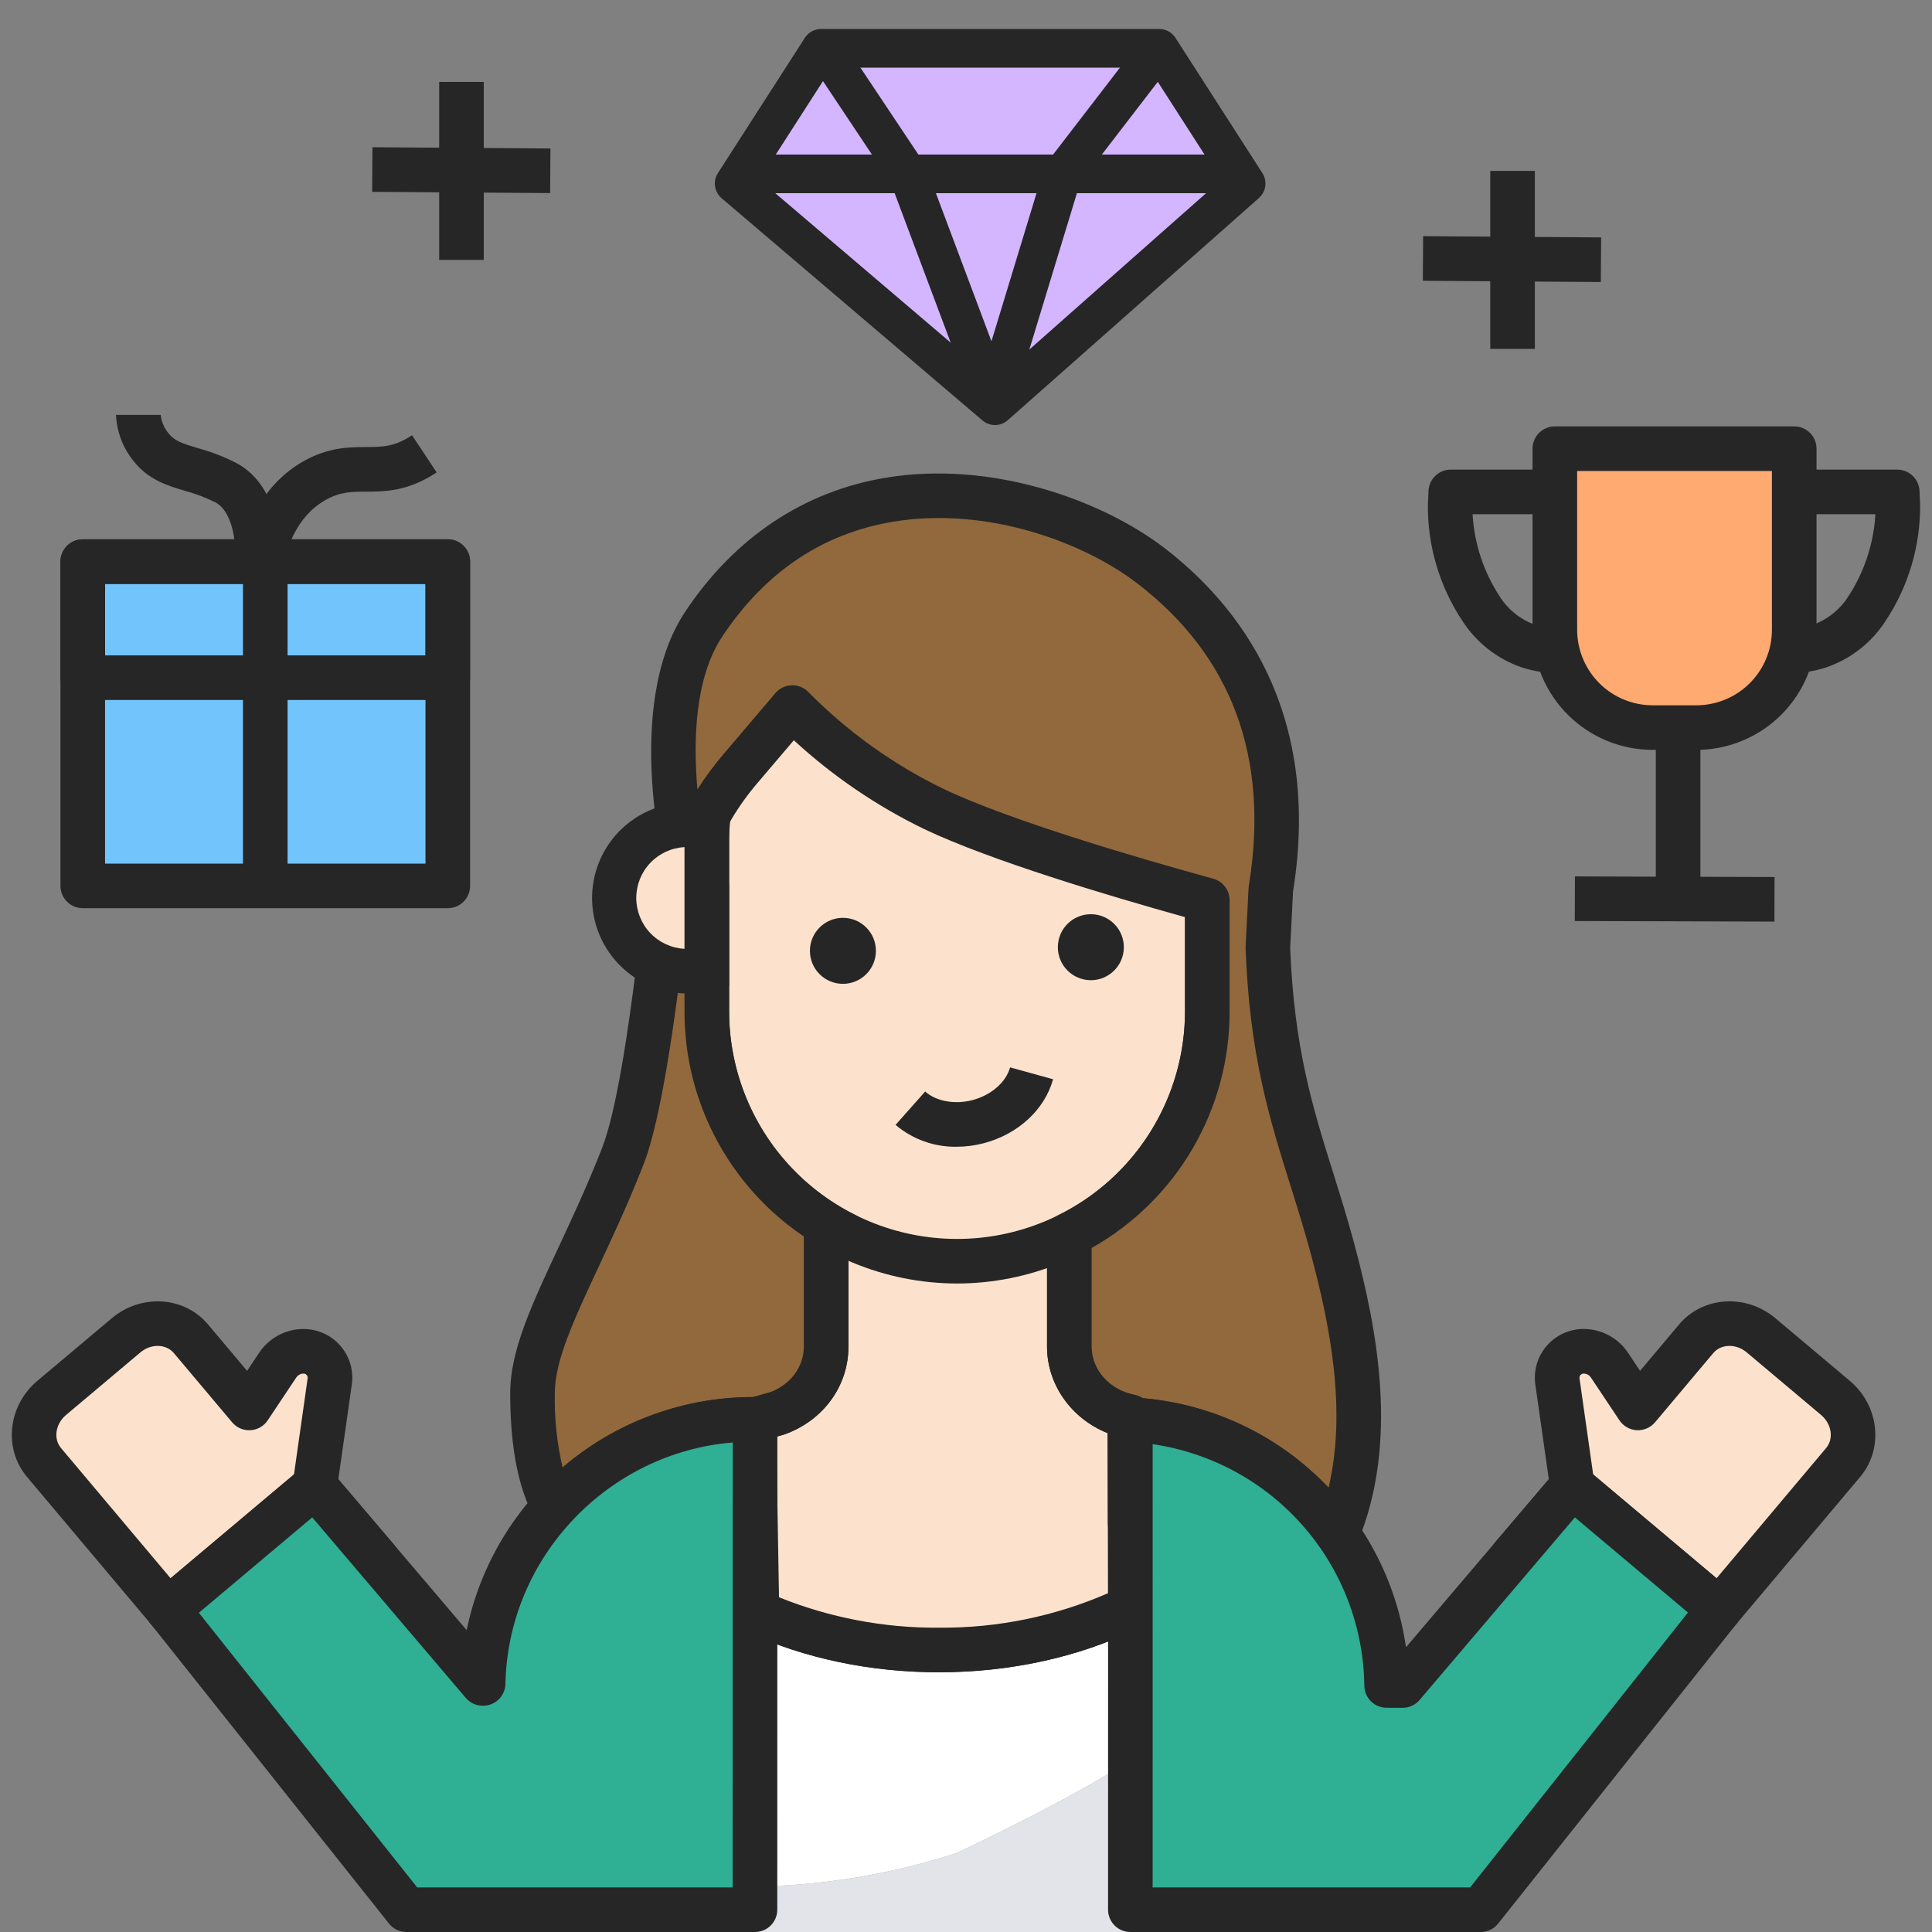 <svg width="100" height="100" viewBox="0 0 100 100" fill="none" xmlns="http://www.w3.org/2000/svg">
<rect x="0" y="0" width="100" height="100" fill="#808080" stroke="none"/>
<g clip-path="url(#clip0_153_1332)">
<path d="M81.381 76.916L80.614 71.521C80.585 71.328 80.597 71.131 80.649 70.943C80.702 70.755 80.793 70.58 80.918 70.429C81.537 69.694 82.739 69.81 83.305 70.659L84.782 72.875L87.795 69.294C88.612 68.323 90.115 68.243 91.152 69.115L95.004 72.357C96.04 73.229 96.219 74.723 95.401 75.695L88.988 83.317" fill="#FCE2CD"/>
<path d="M88.987 84.471C88.767 84.471 88.552 84.408 88.367 84.29C88.182 84.172 88.034 84.003 87.941 83.804C87.849 83.604 87.815 83.383 87.844 83.165C87.873 82.947 87.963 82.742 88.105 82.574L94.518 74.952C94.924 74.47 94.809 73.702 94.261 73.24L90.409 69.999C89.861 69.537 89.084 69.555 88.677 70.037L85.665 73.618C85.549 73.755 85.403 73.863 85.239 73.934C85.075 74.005 84.896 74.037 84.717 74.027C84.538 74.017 84.364 73.966 84.208 73.876C84.053 73.788 83.92 73.664 83.821 73.514L82.344 71.299C82.307 71.241 82.257 71.193 82.199 71.158C82.14 71.123 82.074 71.102 82.006 71.097C81.968 71.093 81.93 71.097 81.894 71.11C81.859 71.123 81.827 71.144 81.801 71.172C81.781 71.198 81.767 71.228 81.759 71.26C81.751 71.293 81.751 71.326 81.757 71.358L82.524 76.753C82.567 77.056 82.488 77.364 82.304 77.609C82.121 77.854 81.847 78.016 81.544 78.059C81.241 78.102 80.933 78.023 80.688 77.839C80.444 77.655 80.282 77.381 80.239 77.078L79.472 71.684C79.415 71.311 79.444 70.93 79.554 70.57C79.665 70.209 79.855 69.878 80.111 69.6C80.366 69.323 80.68 69.107 81.031 68.967C81.381 68.827 81.758 68.768 82.134 68.793C82.56 68.819 82.974 68.943 83.344 69.156C83.714 69.369 84.029 69.664 84.266 70.019L84.889 70.955L86.912 68.55C88.138 67.094 90.373 66.951 91.895 68.232L95.747 71.473C97.269 72.754 97.51 74.981 96.286 76.438L89.871 84.059C89.763 84.188 89.628 84.292 89.475 84.363C89.322 84.435 89.156 84.471 88.987 84.471V84.471Z" fill="#262626"/>
<path d="M16.297 76.916L17.064 71.521C17.093 71.328 17.081 71.131 17.029 70.943C16.976 70.755 16.885 70.58 16.76 70.429C16.141 69.694 14.939 69.81 14.373 70.659L12.897 72.875L9.883 69.294C9.066 68.323 7.563 68.243 6.526 69.116L2.675 72.357C1.638 73.23 1.46 74.723 2.277 75.695L8.691 83.317" fill="#FCE2CD"/>
<path d="M8.691 84.471C8.522 84.471 8.356 84.435 8.203 84.364C8.051 84.293 7.915 84.189 7.807 84.06L1.394 76.439C0.168 74.982 0.409 72.755 1.932 71.474L5.784 68.233C7.306 66.952 9.542 67.095 10.766 68.551L12.789 70.956L13.412 70.02C13.649 69.665 13.964 69.37 14.334 69.157C14.704 68.944 15.118 68.82 15.543 68.794C15.92 68.769 16.297 68.828 16.647 68.968C16.998 69.107 17.312 69.324 17.568 69.601C17.823 69.879 18.013 70.21 18.124 70.57C18.234 70.931 18.263 71.312 18.206 71.685L17.439 77.078C17.394 77.379 17.232 77.65 16.987 77.832C16.743 78.014 16.437 78.092 16.136 78.049C15.834 78.006 15.562 77.846 15.378 77.603C15.194 77.361 15.114 77.055 15.154 76.753L15.921 71.359C15.929 71.324 15.928 71.288 15.919 71.254C15.91 71.219 15.892 71.188 15.867 71.162C15.843 71.136 15.812 71.117 15.778 71.105C15.745 71.094 15.709 71.092 15.674 71.098C15.605 71.103 15.539 71.124 15.48 71.159C15.422 71.194 15.372 71.242 15.335 71.299L13.858 73.515C13.759 73.664 13.626 73.788 13.471 73.877C13.315 73.966 13.141 74.017 12.962 74.028C12.783 74.038 12.605 74.006 12.44 73.935C12.276 73.864 12.13 73.755 12.015 73.618L9 70.037C8.594 69.555 7.818 69.537 7.269 69.999L3.417 73.24C2.869 73.702 2.753 74.47 3.159 74.952L9.573 82.574C9.714 82.742 9.804 82.947 9.833 83.165C9.862 83.383 9.828 83.604 9.736 83.803C9.643 84.002 9.496 84.171 9.31 84.289C9.125 84.408 8.91 84.471 8.691 84.471V84.471Z" fill="#262626"/>
<path d="M88.988 83.316L85.887 86.892L78.29 80.55C79.977 78.567 81.382 76.916 81.382 76.916L88.988 83.316Z" fill="#F1F2F2"/>
<path d="M85.886 88.046C85.616 88.047 85.355 87.952 85.147 87.778L77.551 81.436C77.434 81.338 77.337 81.218 77.267 81.083C77.197 80.948 77.154 80.8 77.141 80.648C77.128 80.496 77.145 80.343 77.192 80.198C77.238 80.053 77.313 79.918 77.412 79.802L80.503 76.168C80.701 75.936 80.982 75.791 81.286 75.766C81.59 75.741 81.892 75.837 82.125 76.034L89.731 82.433C89.848 82.532 89.945 82.653 90.015 82.789C90.085 82.925 90.127 83.074 90.139 83.226C90.151 83.379 90.132 83.532 90.084 83.677C90.037 83.823 89.96 83.957 89.86 84.073L86.759 87.649C86.651 87.774 86.517 87.874 86.366 87.943C86.216 88.011 86.052 88.047 85.886 88.046V88.046ZM79.925 80.411L85.757 85.28L87.349 83.445L81.517 78.538L79.925 80.411Z" fill="#262626"/>
<path d="M19.479 80.658L11.884 86.998L8.691 83.316L16.297 76.916C16.297 76.916 17.753 78.628 19.479 80.658V80.658Z" fill="#F1F2F2"/>
<path d="M11.884 88.152C11.719 88.152 11.555 88.117 11.404 88.048C11.254 87.98 11.12 87.879 11.011 87.754L7.818 84.072C7.718 83.957 7.642 83.823 7.594 83.677C7.546 83.532 7.528 83.378 7.54 83.226C7.551 83.073 7.594 82.925 7.664 82.788C7.734 82.652 7.83 82.532 7.947 82.433L15.553 76.033C15.787 75.837 16.088 75.74 16.392 75.766C16.696 75.791 16.978 75.936 17.175 76.168L20.357 79.909C20.456 80.026 20.531 80.16 20.577 80.305C20.624 80.451 20.641 80.603 20.628 80.755C20.615 80.907 20.572 81.055 20.502 81.19C20.431 81.326 20.335 81.445 20.218 81.543L12.623 87.883C12.416 88.057 12.154 88.152 11.884 88.152V88.152ZM10.33 83.445L12.013 85.386L17.844 80.518L16.161 78.539L10.33 83.445Z" fill="#262626"/>
<path d="M58.509 91.087L58.507 100H39.078L39.093 97.645C39.319 97.643 39.546 97.637 39.773 97.631C43.083 97.513 46.361 96.935 49.512 95.915C49.512 95.915 55.62 93.056 58.509 91.087Z" fill="#E3E3EA"/>
<path d="M58.509 91.087C55.62 93.056 49.512 95.915 49.512 95.915C46.361 96.935 43.083 97.513 39.773 97.631C39.546 97.637 39.319 97.643 39.093 97.645L39.217 83.477C42.14 84.882 45.347 85.599 48.59 85.573C52.209 85.573 55.56 84.735 58.315 83.302L58.507 83.073L58.509 83.071V91.087Z" fill="white"/>
<path d="M39.217 83.45C41.9 84.685 45.126 85.402 48.59 85.402C52.209 85.402 55.56 84.621 58.315 83.286L58.507 83.073L58.509 83.071" fill="#D1D0DF"/>
<path d="M48.591 86.556C45.068 86.556 41.66 85.845 38.734 84.498L39.699 82.401C42.324 83.61 45.399 84.248 48.591 84.248C51.84 84.248 54.953 83.59 57.611 82.344L57.691 82.257L57.724 82.29L57.811 82.248L57.932 82.498L58.526 83.091L59.364 83.846L59.021 84.227L58.818 84.326C55.806 85.785 52.269 86.556 48.591 86.556V86.556Z" fill="#262626"/>
<path d="M58.484 73.4L58.508 83.072L58.314 83.287C55.56 84.621 52.208 85.403 48.592 85.403C45.11 85.403 41.872 84.678 39.179 83.434L39.01 73.496L40.246 73.147C41.719 72.608 42.761 71.27 42.761 69.701V63.934H55.349V69.701C55.349 71.49 56.704 72.981 58.508 73.324L58.484 73.4Z" fill="#FCE2CD"/>
<path d="M48.591 86.557C45.057 86.557 41.635 85.839 38.695 84.481L38.037 84.178L37.841 72.627L39.887 72.048C40.933 71.651 41.607 70.734 41.607 69.701V62.78H56.503V69.701C56.503 70.898 57.437 71.945 58.724 72.19L60.005 72.433L59.639 73.578L59.664 83.515L59.019 84.228L58.817 84.326C55.803 85.786 52.267 86.557 48.591 86.557V86.557ZM40.321 82.674C42.949 83.734 45.759 84.269 48.592 84.249C51.606 84.275 54.591 83.666 57.354 82.462L57.333 74.179C55.468 73.437 54.195 71.681 54.195 69.701V65.088H43.915V69.701C43.915 71.727 42.63 73.505 40.641 74.231L40.56 74.257L40.179 74.365L40.321 82.674Z" fill="#262626"/>
<path d="M49.537 65.28C46.102 65.28 42.808 63.915 40.379 61.486C37.949 59.057 36.585 55.762 36.585 52.327V43.569C36.585 41.971 36.899 40.389 37.511 38.913C38.122 37.437 39.018 36.096 40.148 34.966C41.278 33.837 42.619 32.941 44.095 32.329C45.571 31.718 47.153 31.403 48.75 31.403H50.325C51.922 31.403 53.504 31.718 54.98 32.329C56.456 32.941 57.797 33.837 58.927 34.967C60.056 36.096 60.953 37.437 61.564 38.913C62.175 40.389 62.49 41.971 62.49 43.569V52.327C62.49 55.762 61.125 59.057 58.696 61.486C56.267 63.915 52.973 65.28 49.537 65.28V65.28Z" fill="#FCE2CD"/>
<path d="M49.537 66.434C45.797 66.43 42.212 64.942 39.567 62.297C36.922 59.653 35.435 56.067 35.43 52.327V43.569C35.434 40.037 36.839 36.652 39.336 34.155C41.833 31.658 45.219 30.253 48.75 30.249H50.324C53.856 30.253 57.241 31.658 59.738 34.155C62.235 36.652 63.64 40.037 63.644 43.569V52.327C63.64 56.067 62.152 59.653 59.508 62.297C56.863 64.942 53.277 66.43 49.537 66.434ZM48.75 32.558C45.831 32.562 43.032 33.723 40.968 35.787C38.903 37.852 37.742 40.65 37.739 43.57V52.328C37.739 55.457 38.982 58.458 41.194 60.671C43.407 62.883 46.408 64.127 49.537 64.127C52.666 64.127 55.667 62.883 57.88 60.671C60.093 58.458 61.336 55.457 61.336 52.328V43.57C61.332 40.65 60.171 37.852 58.107 35.787C56.043 33.723 53.244 32.562 50.324 32.558H48.75Z" fill="#262626"/>
<path d="M69.215 79.364C67.994 77.635 66.395 76.207 64.54 75.188C62.685 74.169 60.622 73.586 58.508 73.483L58.581 78.878L58.498 78.867L58.484 73.399L58.508 73.323C56.705 72.98 55.349 71.49 55.349 69.7V63.934H55.288C57.451 62.863 59.272 61.208 60.544 59.157C61.816 57.106 62.49 54.74 62.49 52.327V46.593C58.71 45.554 51.927 43.581 48.336 41.872C45.612 40.556 43.135 38.78 41.014 36.623L38.347 39.758C37.706 40.503 37.142 41.311 36.666 42.17C35.659 44.008 35.637 45.204 35.637 45.204C35.637 45.204 33.442 36.789 36.428 32.301C43.011 22.403 54.641 25.491 59.585 29.293C67.659 35.502 66.058 44.213 65.779 46.026L65.626 49.053C65.895 56.251 67.605 59.551 68.978 64.659C70.272 69.482 71.11 74.804 69.215 79.364V79.364Z" fill="#91693D"/>
<path d="M69.214 80.519C69.03 80.519 68.848 80.474 68.684 80.389C68.521 80.305 68.379 80.182 68.273 80.032C67.276 78.613 65.999 77.413 64.522 76.505C63.044 75.598 61.396 75.002 59.68 74.754L59.735 78.863C59.737 79.028 59.704 79.191 59.638 79.342C59.571 79.493 59.473 79.628 59.35 79.738C59.227 79.848 59.082 79.931 58.925 79.98C58.767 80.029 58.601 80.044 58.438 80.023L58.355 80.013C58.076 79.978 57.82 79.843 57.634 79.633C57.448 79.423 57.345 79.152 57.344 78.871L57.332 74.179C55.467 73.437 54.194 71.681 54.194 69.701V64.302C54.183 64.268 54.173 64.233 54.164 64.197C54.105 63.944 54.133 63.678 54.244 63.442C54.355 63.207 54.542 63.016 54.775 62.9C56.75 61.93 58.412 60.424 59.572 58.554C60.732 56.685 61.343 54.527 61.335 52.327V47.471C57.442 46.384 51.252 44.539 47.839 42.914C45.376 41.72 43.101 40.171 41.089 38.315L39.225 40.506C38.636 41.191 38.117 41.934 37.678 42.723C36.845 44.244 36.79 45.232 36.79 45.242C36.784 45.52 36.678 45.786 36.491 45.991C36.304 46.197 36.048 46.327 35.772 46.358C35.494 46.389 35.215 46.319 34.985 46.161C34.755 46.002 34.589 45.766 34.519 45.496C34.424 45.132 32.23 36.525 35.466 31.662C38.016 27.827 41.607 25.43 45.849 24.726C51.356 23.814 57.069 25.903 60.288 28.378C64.125 31.33 68.395 36.792 66.942 46.054L66.928 46.145L66.78 49.061C66.98 54.249 67.961 57.376 68.999 60.685C69.362 61.844 69.738 63.042 70.092 64.359C71.299 68.857 72.411 74.677 70.279 79.806C70.192 80.016 70.044 80.197 69.854 80.323C69.665 80.45 69.442 80.518 69.213 80.517L69.214 80.519ZM59.161 72.371C62.822 72.685 66.241 74.333 68.766 77.003C69.722 72.973 68.821 68.526 67.864 64.959C67.522 63.687 67.153 62.512 66.797 61.376C65.708 57.904 64.679 54.624 64.472 49.097C64.471 49.063 64.472 49.029 64.472 48.995L64.626 45.968C64.628 45.929 64.632 45.89 64.638 45.851L64.662 45.697C65.687 39.159 63.742 33.948 58.881 30.209C56.058 28.038 51.05 26.205 46.227 27.004C42.58 27.608 39.606 29.606 37.388 32.941C35.971 35.072 35.874 38.295 36.098 40.861C36.511 40.213 36.968 39.595 37.467 39.011L40.134 35.876C40.24 35.752 40.371 35.651 40.519 35.581C40.666 35.511 40.827 35.473 40.991 35.47C41.154 35.467 41.316 35.498 41.467 35.562C41.617 35.626 41.752 35.722 41.862 35.842C43.887 37.887 46.243 39.574 48.831 40.831C52.344 42.503 59.088 44.462 62.795 45.481C63.039 45.548 63.254 45.693 63.407 45.894C63.56 46.095 63.644 46.341 63.643 46.594V52.328C63.653 54.823 62.995 57.276 61.74 59.432C60.485 61.589 58.677 63.371 56.503 64.596V69.701C56.503 70.899 57.437 71.946 58.724 72.19C58.88 72.22 59.029 72.282 59.161 72.371Z" fill="#262626"/>
<path d="M43.783 63.934H42.761V69.701C42.761 71.27 41.719 72.609 40.246 73.146L39.081 73.475V73.467H38.959C37.026 73.464 35.114 73.865 33.344 74.643C31.575 75.421 29.987 76.559 28.682 77.984C28.616 77.878 28.556 77.767 28.502 77.654C28.116 76.861 27.551 75.169 27.563 72.077C27.574 69.095 30.118 65.28 32.245 59.823C33.767 55.916 34.861 42.689 34.861 42.689L36.585 45.919V52.327C36.585 54.74 37.258 57.105 38.53 59.156C39.802 61.207 41.621 62.862 43.783 63.934Z" fill="#91693D"/>
<path d="M28.682 79.139C28.647 79.139 28.613 79.137 28.578 79.134C28.401 79.118 28.231 79.062 28.08 78.969C27.928 78.877 27.8 78.751 27.706 78.601C27.616 78.457 27.535 78.307 27.462 78.153C26.976 77.156 26.397 75.286 26.409 72.072C26.417 69.897 27.514 67.548 28.903 64.573C29.617 63.044 30.426 61.311 31.169 59.404C32.614 55.696 33.699 42.725 33.71 42.594C33.73 42.346 33.83 42.111 33.996 41.924C34.161 41.737 34.382 41.609 34.626 41.559C34.87 41.508 35.124 41.538 35.35 41.644C35.575 41.75 35.761 41.926 35.878 42.146L37.603 45.376C37.692 45.543 37.739 45.73 37.739 45.92V52.327C37.731 54.527 38.342 56.685 39.502 58.554C40.661 60.423 42.322 61.93 44.296 62.901C44.519 63.011 44.7 63.191 44.813 63.413C44.925 63.635 44.963 63.888 44.92 64.133C44.877 64.378 44.756 64.603 44.575 64.774C44.394 64.945 44.163 65.052 43.915 65.081V69.701C43.915 71.727 42.63 73.505 40.641 74.231C40.614 74.241 40.587 74.25 40.56 74.257L39.395 74.586C39.247 74.628 39.093 74.64 38.94 74.621C37.171 74.626 35.422 74.997 33.803 75.71C32.184 76.423 30.73 77.463 29.532 78.765C29.424 78.883 29.292 78.977 29.146 79.041C29 79.105 28.841 79.139 28.682 79.139V79.139ZM35.43 48.577C34.956 52.716 34.218 57.939 33.32 60.242C32.551 62.219 31.723 63.988 30.995 65.549C29.725 68.267 28.723 70.414 28.718 72.081C28.687 73.385 28.823 74.688 29.12 75.958C31.859 73.612 35.345 72.319 38.952 72.313L39.887 72.049C40.933 71.651 41.607 70.734 41.607 69.702V64C39.698 62.711 38.136 60.972 37.058 58.936C35.981 56.901 35.422 54.631 35.43 52.328V48.577Z" fill="#262626"/>
<path d="M36.585 42.823V50.135C36.023 50.289 35.433 50.31 34.861 50.199C34.289 50.087 33.75 49.845 33.287 49.491C32.824 49.137 32.449 48.682 32.191 48.159C31.932 47.637 31.798 47.062 31.798 46.479C31.798 45.897 31.932 45.322 32.191 44.799C32.449 44.277 32.824 43.821 33.287 43.468C33.75 43.114 34.289 42.872 34.861 42.76C35.433 42.648 36.023 42.67 36.585 42.823V42.823Z" fill="#FCE2CD"/>
<path d="M35.583 51.424C34.879 51.423 34.183 51.272 33.542 50.98C32.9 50.688 32.329 50.262 31.866 49.732C31.402 49.201 31.058 48.578 30.855 47.903C30.652 47.228 30.596 46.518 30.69 45.82C30.784 45.122 31.026 44.452 31.4 43.855C31.774 43.258 32.271 42.748 32.859 42.359C33.446 41.97 34.109 41.711 34.805 41.599C35.5 41.487 36.212 41.525 36.891 41.711L37.738 41.944V51.015L36.891 51.249C36.465 51.366 36.025 51.425 35.583 51.424V51.424ZM35.429 43.847C34.755 43.883 34.121 44.176 33.656 44.666C33.192 45.155 32.933 45.804 32.933 46.479C32.933 47.154 33.192 47.803 33.656 48.293C34.121 48.783 34.755 49.075 35.429 49.111V43.847Z" fill="#262626"/>
<path d="M56.462 50.735C57.405 50.735 58.17 49.97 58.17 49.027C58.17 48.084 57.405 47.319 56.462 47.319C55.519 47.319 54.754 48.084 54.754 49.027C54.754 49.97 55.519 50.735 56.462 50.735Z" fill="#262626"/>
<path d="M43.629 50.923C44.573 50.923 45.337 50.158 45.337 49.215C45.337 48.271 44.573 47.507 43.629 47.507C42.686 47.507 41.921 48.271 41.921 49.215C41.921 50.158 42.686 50.923 43.629 50.923Z" fill="#262626"/>
<path d="M49.518 59.355C48.361 59.375 47.236 58.973 46.354 58.224L47.886 56.497C48.461 57.008 49.424 57.181 50.338 56.94C51.305 56.684 52.069 56.02 52.282 55.247L54.507 55.862C54.072 57.434 52.7 58.702 50.929 59.17C50.469 59.292 49.995 59.355 49.518 59.355V59.355Z" fill="#262626"/>
<path d="M38.959 73.466C35.308 73.467 31.802 74.898 29.194 77.453C26.586 80.008 25.082 83.483 25.007 87.133H24.985C24.068 86.054 16.296 76.917 16.296 76.917L8.691 83.317L21.039 98.846H39.078L39.08 87.166L39.082 73.466H38.959Z" fill="#2FAF94"/>
<path d="M39.078 100H21.038C20.864 100 20.693 99.961 20.536 99.886C20.38 99.81 20.242 99.7 20.134 99.564L7.787 84.035C7.6 83.8 7.512 83.501 7.542 83.202C7.571 82.903 7.717 82.627 7.947 82.434L15.553 76.034C15.786 75.837 16.088 75.741 16.392 75.766C16.696 75.792 16.978 75.936 17.175 76.169L24.155 84.376C24.859 80.969 26.715 77.909 29.412 75.711C32.108 73.513 35.48 72.313 38.959 72.311H39.082C39.388 72.311 39.681 72.433 39.898 72.649C40.114 72.866 40.236 73.159 40.236 73.466L40.232 98.845C40.232 98.997 40.202 99.147 40.144 99.287C40.086 99.427 40.001 99.554 39.894 99.662C39.787 99.769 39.66 99.854 39.52 99.912C39.38 99.97 39.23 100 39.078 100V100ZM21.595 97.692H37.924L37.928 74.662C31.48 75.188 26.294 80.591 26.161 87.157C26.154 87.459 26.03 87.747 25.814 87.958C25.599 88.169 25.309 88.288 25.006 88.288H24.985C24.818 88.288 24.653 88.251 24.501 88.181C24.349 88.111 24.215 88.009 24.106 87.881L16.161 78.539L10.293 83.477L21.595 97.692Z" fill="#262626"/>
<path d="M88.987 83.317L76.639 98.846H58.507V83.072L58.509 73.483C62.055 73.656 65.402 75.176 67.867 77.732C70.331 80.288 71.728 83.688 71.772 87.239L72.601 87.24C72.603 87.237 81.381 76.916 81.381 76.916L88.987 83.317Z" fill="#2FAF94"/>
<path d="M88.987 83.317L76.639 98.846H58.507L58.509 90.54C62.587 87.951 66.428 84.596 69.981 80.574C71.13 82.609 71.746 84.902 71.772 87.239L72.601 87.241C72.603 87.237 81.381 76.917 81.381 76.917L88.987 83.317Z" fill="#2FAF94"/>
<path d="M76.639 100H58.507C58.201 100 57.907 99.878 57.691 99.662C57.474 99.445 57.353 99.152 57.353 98.846L57.355 73.483C57.355 73.327 57.386 73.172 57.448 73.029C57.51 72.885 57.6 72.755 57.713 72.648C57.826 72.54 57.96 72.456 58.106 72.402C58.253 72.347 58.409 72.323 58.565 72.331C62.066 72.501 65.398 73.885 67.991 76.245C70.583 78.604 72.274 81.792 72.773 85.262C73.897 83.934 76.111 81.332 80.502 76.169C80.7 75.937 80.981 75.792 81.285 75.767C81.589 75.742 81.891 75.838 82.124 76.034L89.73 82.434C89.963 82.63 90.109 82.91 90.137 83.213C90.164 83.516 90.071 83.818 89.877 84.053L77.529 99.582C77.421 99.713 77.285 99.818 77.131 99.89C76.977 99.963 76.809 100 76.639 100V100ZM59.661 97.692H76.095L87.368 83.464L81.516 78.539C79.434 80.987 73.691 87.739 73.488 87.978C73.38 88.109 73.244 88.214 73.091 88.286C72.938 88.358 72.77 88.395 72.6 88.395H72.598L71.769 88.393C71.466 88.393 71.175 88.273 70.959 88.059C70.744 87.846 70.621 87.557 70.617 87.254C70.579 84.207 69.455 81.273 67.446 78.981C65.438 76.689 62.678 75.189 59.662 74.751L59.661 97.692Z" fill="#262626"/>
<path d="M22.732 4.24H25.041V13.452H22.732V4.24Z" fill="#262626"/>
<path d="M19.263 9.929L19.279 7.621L28.491 7.686L28.475 9.994L19.263 9.929Z" fill="#262626"/>
<path d="M77.136 8.846H79.444V18.058H77.136V8.846Z" fill="#262626"/>
<path d="M73.645 14.533L73.661 12.224L82.874 12.289L82.858 14.597L73.645 14.533Z" fill="#262626"/>
<path d="M85.704 37.66H88.012V46.494H85.704V37.66Z" fill="#262626"/>
<path d="M81.511 47.671L81.518 45.363L91.85 45.394L91.844 47.702L81.511 47.671Z" fill="#262626"/>
<path d="M92.921 34.818C92.825 34.818 92.766 34.814 92.748 34.813C92.596 34.805 92.446 34.767 92.309 34.701C92.171 34.635 92.048 34.542 91.946 34.428C91.845 34.314 91.767 34.181 91.717 34.037C91.667 33.892 91.647 33.74 91.656 33.587C91.666 33.435 91.706 33.286 91.774 33.149C91.841 33.012 91.935 32.89 92.051 32.79C92.166 32.69 92.3 32.613 92.445 32.565C92.59 32.517 92.743 32.498 92.895 32.51H92.921C93.115 32.507 93.308 32.482 93.496 32.437C93.606 32.412 93.714 32.382 93.821 32.345C94.581 32.075 95.229 31.559 95.662 30.879C96.498 29.606 96.983 28.135 97.07 26.615H92.869C92.563 26.615 92.27 26.493 92.053 26.277C91.837 26.06 91.715 25.767 91.715 25.461C91.715 25.154 91.837 24.861 92.053 24.644C92.27 24.428 92.563 24.306 92.869 24.306H98.2C98.497 24.306 98.783 24.421 98.998 24.626C99.212 24.831 99.34 25.111 99.353 25.408L99.385 26.113C99.404 28.268 98.774 30.378 97.577 32.17C96.862 33.266 95.805 34.095 94.57 34.529C94.387 34.592 94.201 34.645 94.013 34.688C93.655 34.772 93.289 34.815 92.921 34.818V34.818Z" fill="#262626"/>
<path d="M80.37 34.818C80.002 34.815 79.636 34.771 79.278 34.687C79.088 34.644 78.9 34.59 78.716 34.527C77.484 34.092 76.429 33.263 75.715 32.169C74.516 30.378 73.886 28.267 73.907 26.112L73.939 25.408C73.952 25.111 74.08 24.831 74.295 24.626C74.509 24.421 74.795 24.306 75.092 24.306H80.423C80.729 24.306 81.023 24.428 81.24 24.644C81.456 24.861 81.578 25.154 81.578 25.461C81.578 25.767 81.456 26.06 81.24 26.277C81.023 26.493 80.729 26.615 80.423 26.615H76.221C76.307 28.135 76.793 29.606 77.629 30.879C78.061 31.558 78.708 32.073 79.466 32.344C79.573 32.381 79.682 32.412 79.793 32.437C79.982 32.482 80.175 32.507 80.369 32.51H80.398C80.702 32.493 81.001 32.597 81.228 32.8C81.456 33.002 81.594 33.286 81.613 33.59C81.632 33.894 81.53 34.193 81.33 34.422C81.129 34.651 80.847 34.792 80.543 34.813C80.526 34.815 80.467 34.818 80.37 34.818V34.818Z" fill="#262626"/>
<path d="M80.479 23.224H92.869V32.598C92.869 33.941 92.336 35.228 91.387 36.178C90.438 37.127 89.15 37.66 87.808 37.66H85.54C84.198 37.66 82.91 37.127 81.961 36.178C81.012 35.228 80.478 33.941 80.478 32.598V23.224H80.479Z" fill="#FFAA71"/>
<path d="M87.807 38.814H85.54C83.892 38.812 82.312 38.157 81.147 36.992C79.982 35.826 79.326 34.246 79.324 32.598V23.224C79.324 22.918 79.446 22.624 79.662 22.407C79.879 22.191 80.172 22.069 80.478 22.069H92.869C93.175 22.069 93.469 22.191 93.686 22.407C93.902 22.624 94.023 22.918 94.023 23.224V32.598C94.022 34.246 93.366 35.827 92.201 36.992C91.035 38.157 89.455 38.813 87.807 38.814V38.814ZM81.633 24.378V32.598C81.634 33.634 82.046 34.627 82.779 35.36C83.511 36.093 84.504 36.505 85.54 36.506H87.806C88.842 36.505 89.836 36.093 90.569 35.361C91.302 34.628 91.714 33.635 91.715 32.598V24.378H81.633Z" fill="#262626"/>
<path d="M4.284 29.068H23.178V45.854H4.284V29.068Z" fill="#72C5FC"/>
<path d="M23.178 47.008H4.284C3.978 47.008 3.684 46.887 3.468 46.67C3.251 46.454 3.129 46.16 3.129 45.854V29.068C3.129 28.762 3.251 28.469 3.468 28.252C3.684 28.036 3.978 27.914 4.284 27.914H23.178C23.484 27.914 23.777 28.036 23.994 28.252C24.21 28.469 24.332 28.762 24.332 29.068V45.854C24.332 46.16 24.21 46.454 23.994 46.67C23.777 46.887 23.484 47.008 23.178 47.008V47.008ZM5.438 44.7H22.023V30.223H5.438V44.7Z" fill="#262626"/>
<path d="M23.178 36.231H4.284C3.978 36.231 3.684 36.11 3.468 35.893C3.251 35.677 3.129 35.383 3.129 35.077V29.068C3.129 28.762 3.251 28.469 3.468 28.252C3.684 28.036 3.978 27.914 4.284 27.914H23.178C23.484 27.914 23.777 28.036 23.994 28.252C24.21 28.469 24.332 28.762 24.332 29.068V35.077C24.332 35.383 24.21 35.677 23.994 35.893C23.777 36.11 23.484 36.231 23.178 36.231ZM5.438 33.923H22.023V30.223H5.438V33.923Z" fill="#262626"/>
<path d="M12.576 29.459H14.885V45.444H12.576V29.459Z" fill="#262626"/>
<path d="M14.863 28.581L12.597 28.139C12.619 28.024 13.171 25.276 15.758 23.846C17.024 23.146 18.083 23.142 18.934 23.139C19.792 23.136 20.412 23.134 21.327 22.528L22.601 24.453C21.11 25.44 19.908 25.444 18.942 25.448C18.205 25.45 17.623 25.452 16.875 25.866C15.254 26.763 14.866 28.563 14.863 28.581V28.581Z" fill="#262626"/>
<path d="M14.47 28.366L12.162 28.353C12.162 27.884 11.977 26.447 11.165 26.012C10.659 25.756 10.127 25.554 9.578 25.408C8.646 25.128 7.683 24.839 6.908 23.858C6.361 23.18 6.045 22.345 6.004 21.474H8.313V21.451C8.35 21.81 8.493 22.149 8.721 22.428C9.03 22.82 9.433 22.954 10.242 23.198C10.939 23.386 11.614 23.647 12.255 23.978C14.47 25.163 14.471 28.235 14.47 28.366V28.366Z" fill="#262626"/>
<path d="M38 9.5L51.5 21L64.5 9.5L60 2.5H42.5L38 9.5Z" fill="#D3B6FF" stroke="#262626" stroke-width="2" stroke-linejoin="round"/>
<path d="M38 9H63.5" stroke="#262626" stroke-width="2" stroke-linejoin="round"/>
<path d="M43 3L47 9L51.5 21" stroke="#262626" stroke-width="2" stroke-linejoin="round"/>
<path d="M60 2.5L55 9L51.5 20.5" stroke="#262626" stroke-width="2" stroke-linejoin="round"/>
</g>
<defs>
<clipPath id="clip0_153_1332">
<rect width="100" height="100" fill="white"/>
</clipPath>
</defs>
</svg>
